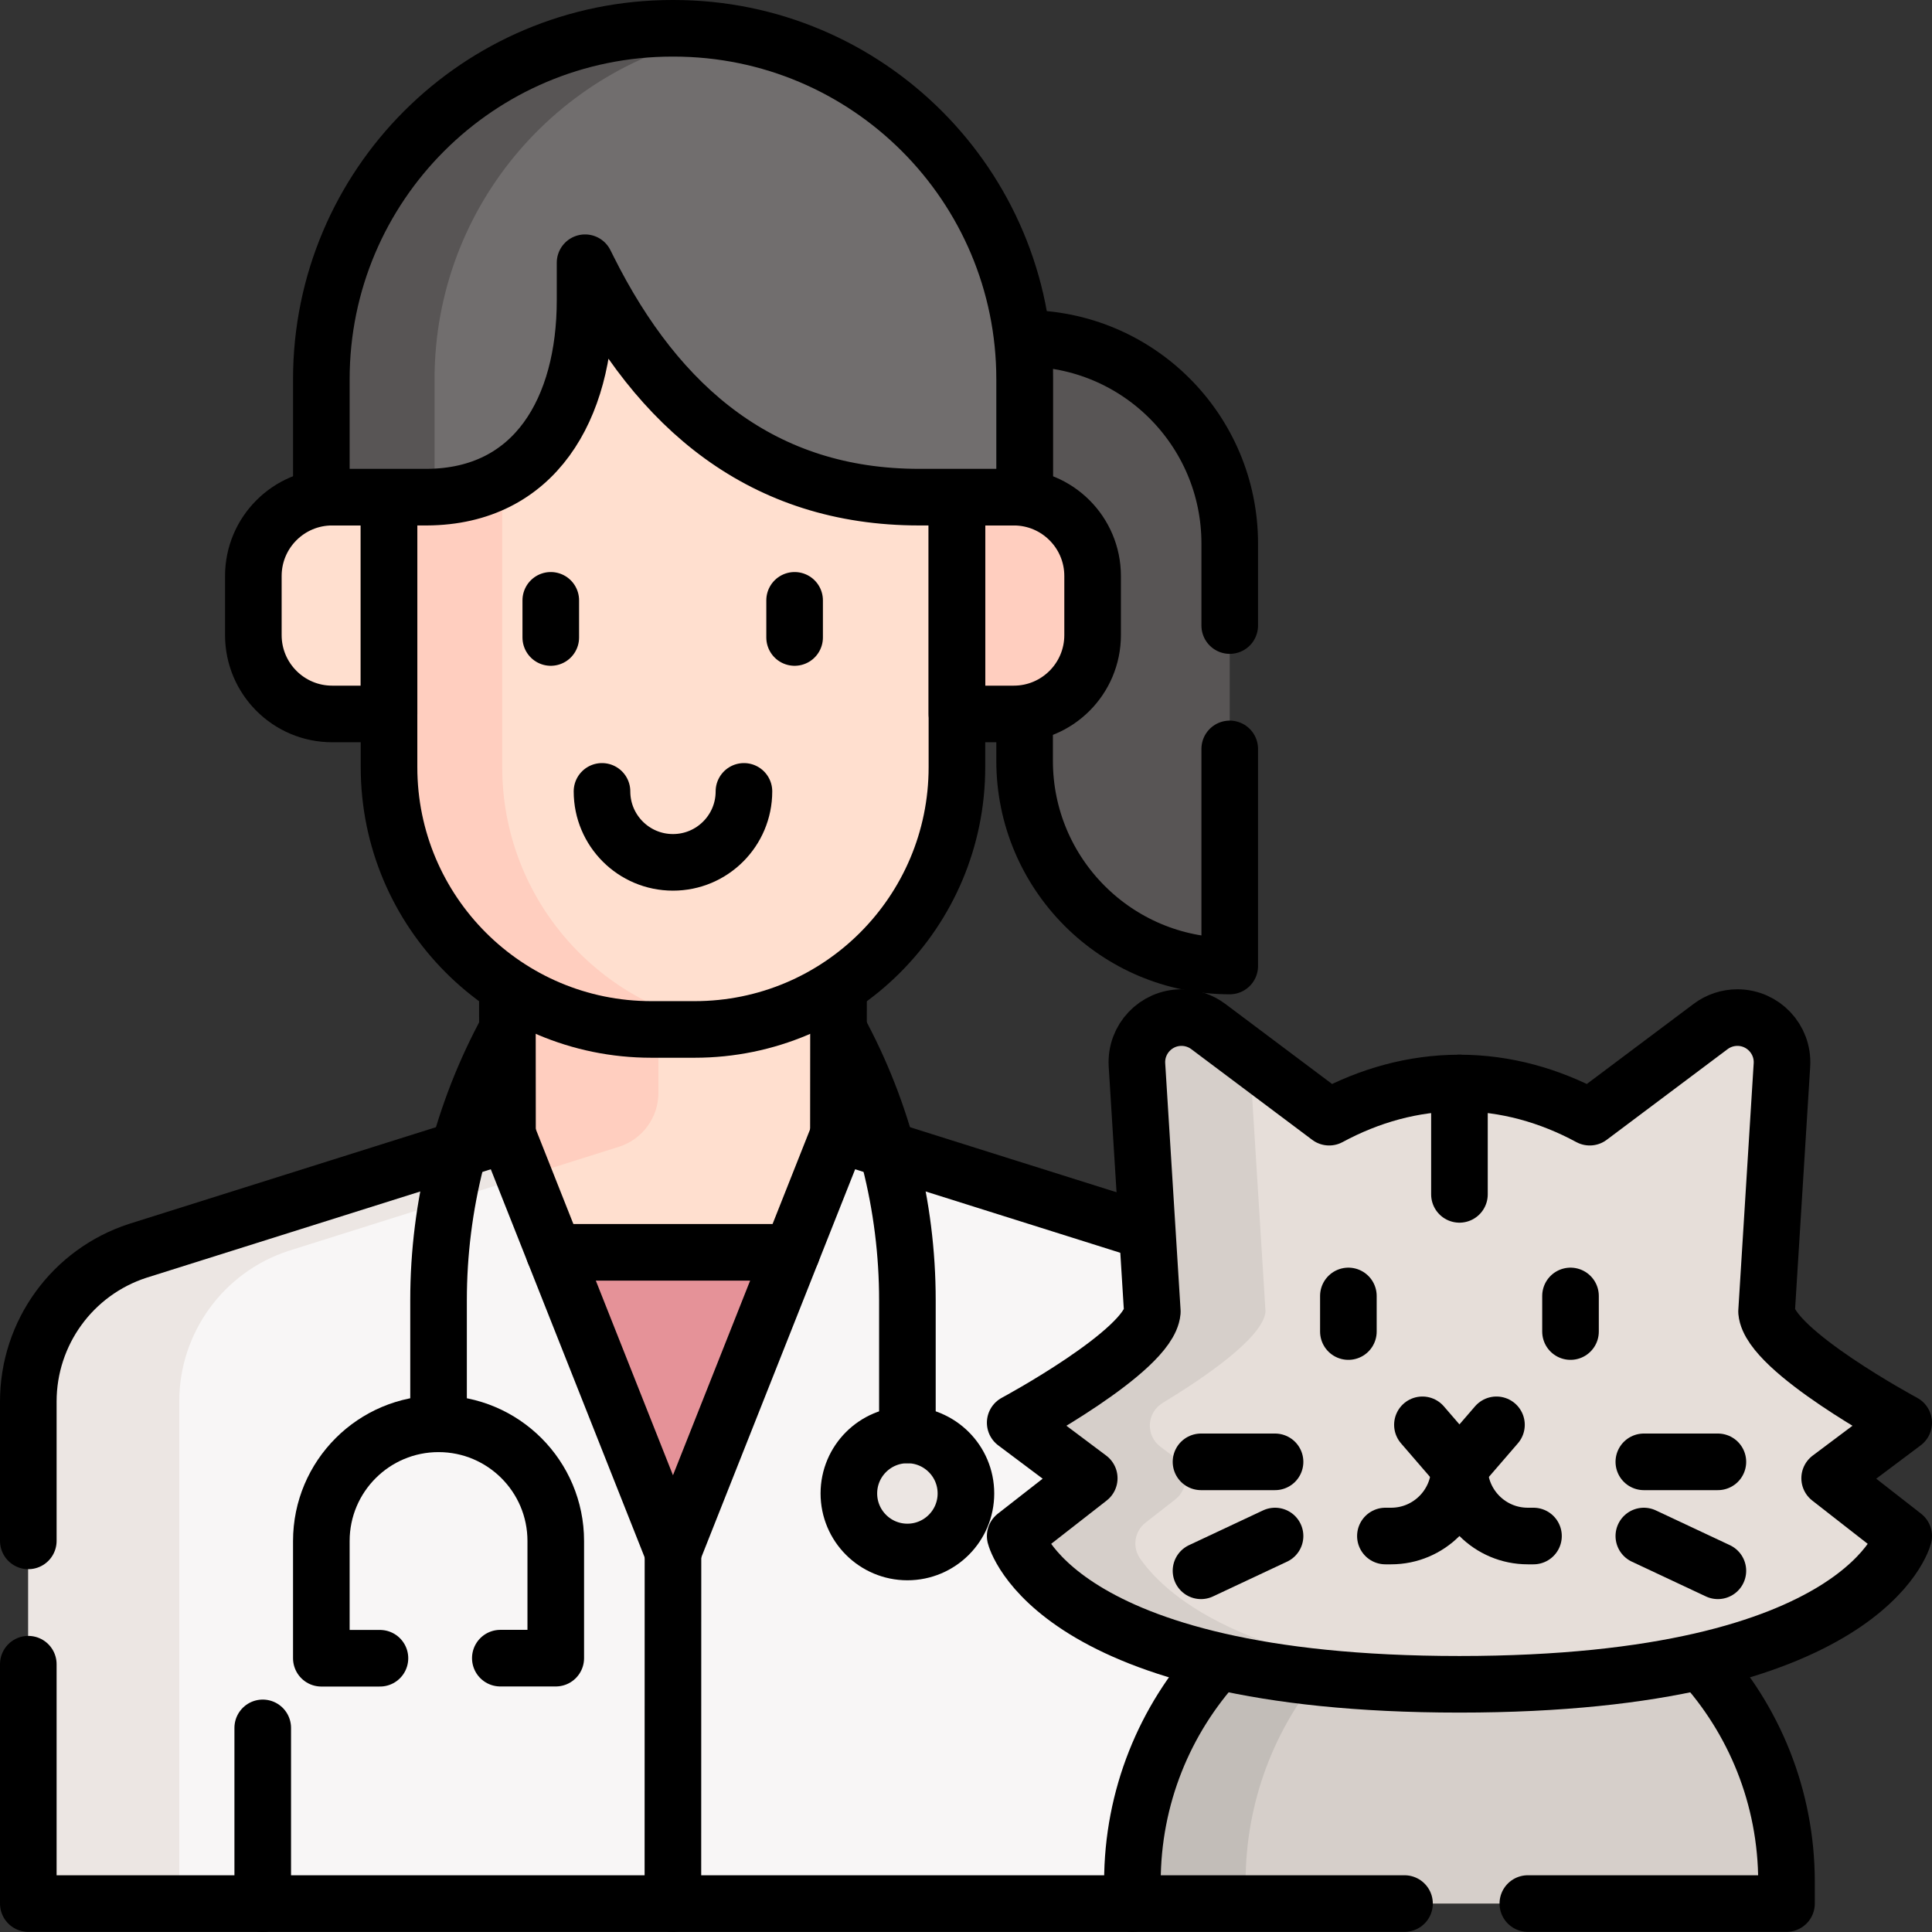 <?xml version="1.0" encoding="UTF-8"?>
<svg xmlns="http://www.w3.org/2000/svg" xmlns:xlink="http://www.w3.org/1999/xlink" version="1.1" id="Capa_1" x="0px" y="0px" viewBox="0 0 512 512" style="enable-background:new 0 0 512 512;" xml:space="preserve" width="512" height="512">
<rect x="0" y="0" width="512" height="512" fill="#333333" stroke="none"/>
<g>
	<path style="fill:#FFDFCF;" d="M103.097,131.751H88.036c-11.541,0-20.897,9.356-20.897,20.898v15.659&#10;&#9;&#9;c0,11.541,9.356,20.898,20.897,20.898h15.061V131.751z"/>
	<path style="fill:#585555;" d="M325.893,256h-0.384c-29.81,0-53.976-24.166-53.976-53.976V89.665h0.384&#10;&#9;&#9;c29.81,0,53.976,24.166,53.976,53.976V256z"/>
	<path style="fill:#F8F6F6;" d="M134.495,300.612L134.465,256h87.76l-0.03,44.612l97.61,30.74c17.49,5.51,29.38,21.73,29.38,40.06&#10;&#9;&#9;v133.051H7.504V371.412c0-18.19,11.7-34.29,28.97-39.92L134.495,300.612z"/>
	<polygon style="fill:#FFDFCF;" points="222.225,256 222.225,300.612 178.345,411.313 134.465,300.612 134.465,256 &#9;"/>
	<polygon style="fill:#E59298;" points="209.825,331.88 146.865,331.88 178.345,411.313 &#9;"/>
	<path style="fill:#ECE6E3;" d="M36.474,331.492c-17.27,5.63-28.97,21.73-28.97,39.92v133.051h40V371.412&#10;&#9;&#9;c0-18.19,11.7-34.29,28.97-39.92l62.434-19.669l-4.44-11.203L36.474,331.492z"/>
	<path style="fill:#FFCEBF;" d="M174.488,289.603L174.465,256h-40l0.03,44.612l-0.027,0.008l4.44,11.203l25.086-7.903&#10;&#9;&#9;C170.244,301.951,174.492,296.154,174.488,289.603z"/>
	
		<polyline style="fill:none;stroke:#000000;stroke-width:15;stroke-linecap:round;stroke-linejoin:round;stroke-miterlimit:10;" points="&#10;&#9;&#9;7.5,441.031 7.5,504.462 300.101,504.462 &#9;"/>
	<path style="fill:none;stroke:#000000;stroke-width:15;stroke-linecap:round;stroke-linejoin:round;stroke-miterlimit:10;" d="&#10;&#9;&#9;M134.46,261.42l0.03,39.19l-98.02,30.88c-17.27,5.63-28.97,21.73-28.97,39.92v36.94"/>
	
		<polyline style="fill:none;stroke:#000000;stroke-width:15;stroke-linecap:round;stroke-linejoin:round;stroke-miterlimit:10;" points="&#10;&#9;&#9;304.051,326.39 222.191,300.61 222.221,261.42 &#9;"/>
	<path style="fill:#FFDFCF;" d="M103.095,131.751v71.551c0,38.39,31.12,69.51,69.51,69.51h11.48c38.39,0,69.51-31.12,69.51-69.51&#10;&#9;&#9;v-71.551l-36.421-77.657h-93.187L103.095,131.751z"/>
	<path style="fill:#FFCEBF;" d="M133.095,203.301v-71.55l20.892-77.657h-30l-20.892,77.657v71.55c0,38.39,31.12,69.511,69.51,69.511&#10;&#9;&#9;h11.48c3.14,0,6.231-0.208,9.26-0.611C159.333,267.673,133.095,238.552,133.095,203.301z"/>
	<path style="fill:none;stroke:#000000;stroke-width:15;stroke-linecap:round;stroke-linejoin:round;stroke-miterlimit:10;" d="&#10;&#9;&#9;M271.531,131.949v-42.28c15.01,0,28.6,6.08,38.44,15.92c9.83,9.83,15.92,23.43,15.92,38.44v21.75"/>
	<path style="fill:none;stroke:#000000;stroke-width:15;stroke-linecap:round;stroke-linejoin:round;stroke-miterlimit:10;" d="&#10;&#9;&#9;M325.891,198.469V256c-30.02,0-54.36-24.34-54.36-54.36v-12.63"/>
	<path style="fill:#FFCEBF;" d="M253.595,131.751h15.061c11.541,0,20.897,9.356,20.897,20.898v15.659&#10;&#9;&#9;c0,11.541-9.356,20.898-20.897,20.898h-15.061V131.751z"/>
	<path style="fill:#D6CFCA;" d="M473.438,504.463h-173.34v-6.323c0-47.528,38.529-86.058,86.058-86.058h1.225&#10;&#9;&#9;c47.528,0,86.058,38.529,86.058,86.058V504.463z"/>
	<path style="fill:#C2BDB8;" d="M401.768,413.376c-4.872-0.85-9.884-1.294-15-1.294h0c-47.866,0-86.67,38.803-86.67,86.67v5.711h30&#10;&#9;&#9;v-5.711C330.098,456.001,361.05,420.48,401.768,413.376z"/>
	<path style="fill:none;stroke:#000000;stroke-width:15;stroke-linecap:round;stroke-linejoin:round;stroke-miterlimit:10;" d="&#10;&#9;&#9;M322.851,440.211c-14.13,15.42-22.75,35.98-22.75,58.54v5.71h72.11"/>
	<path style="fill:none;stroke:#000000;stroke-width:15;stroke-linecap:round;stroke-linejoin:round;stroke-miterlimit:10;" d="&#10;&#9;&#9;M450.682,440.211c14.14,15.42,22.76,35.98,22.76,58.54v5.71h-68.55"/>
	
		<line style="fill:none;stroke:#000000;stroke-width:15;stroke-linecap:round;stroke-linejoin:round;stroke-miterlimit:10;" x1="69.627" y1="457.906" x2="69.627" y2="504.5"/>
	
		<polyline style="fill:none;stroke:#000000;stroke-width:15;stroke-linecap:round;stroke-linejoin:round;stroke-miterlimit:10;" points="&#10;&#9;&#9;222.225,300.612 178.345,411.313 134.465,300.612 &#9;"/>
	<path style="fill:none;stroke:#000000;stroke-width:15;stroke-linecap:round;stroke-linejoin:round;stroke-miterlimit:10;" d="&#10;&#9;&#9;M253.595,131.751v71.551c0,38.39-31.12,69.51-69.51,69.51h-11.48c-38.39,0-69.51-31.12-69.51-69.51v-71.551"/>
	<path style="fill:none;stroke:#000000;stroke-width:15;stroke-linecap:round;stroke-linejoin:round;stroke-miterlimit:10;" d="&#10;&#9;&#9;M253.595,131.751h15.061c11.541,0,20.897,9.356,20.897,20.898v15.659c0,11.541-9.356,20.898-20.897,20.898h-15.061V131.751z"/>
	<path style="fill:none;stroke:#000000;stroke-width:15;stroke-linecap:round;stroke-linejoin:round;stroke-miterlimit:10;" d="&#10;&#9;&#9;M103.097,131.751H88.036c-11.541,0-20.897,9.356-20.897,20.898v15.659c0,11.541,9.356,20.898,20.897,20.898h15.061V131.751z"/>
	
		<line style="fill:none;stroke:#000000;stroke-width:15;stroke-linecap:round;stroke-linejoin:round;stroke-miterlimit:10;" x1="145.962" y1="159.097" x2="145.962" y2="168.941"/>
	
		<line style="fill:none;stroke:#000000;stroke-width:15;stroke-linecap:round;stroke-linejoin:round;stroke-miterlimit:10;" x1="210.58" y1="159.097" x2="210.58" y2="168.941"/>
	<path style="fill:none;stroke:#000000;stroke-width:15;stroke-linecap:round;stroke-linejoin:round;stroke-miterlimit:10;" d="&#10;&#9;&#9;M159.536,209.724c0,10.388,8.421,18.809,18.809,18.809h0c10.388,0,18.809-8.421,18.809-18.809"/>
	<circle style="fill:#ECE6E3;" cx="240.47" cy="395.781" r="15.511"/>
	
		<circle style="fill:none;stroke:#000000;stroke-width:15;stroke-linecap:round;stroke-linejoin:round;stroke-miterlimit:10;" cx="240.47" cy="395.781" r="15.511"/>
	<path style="fill:none;stroke:#000000;stroke-width:15;stroke-linecap:round;stroke-linejoin:round;stroke-miterlimit:10;" d="&#10;&#9;&#9;M132.59,439.428h14.693v-31.04c0-17.155-13.907-31.062-31.062-31.062h0c-17.155,0-31.062,13.907-31.062,31.062v31.063h15.531"/>
	<path style="fill:none;stroke:#000000;stroke-width:15;stroke-linecap:round;stroke-linejoin:round;stroke-miterlimit:10;" d="&#10;&#9;&#9;M116.22,377.325v-32.754c0-25.069,6.276-49.738,18.256-71.759l0,0"/>
	<path style="fill:none;stroke:#000000;stroke-width:15;stroke-linecap:round;stroke-linejoin:round;stroke-miterlimit:10;" d="&#10;&#9;&#9;M240.47,380.27v-35.703c0-25.067-6.276-49.736-18.256-71.755l0,0"/>
	
		<line style="fill:none;stroke:#000000;stroke-width:15;stroke-linecap:round;stroke-linejoin:round;stroke-miterlimit:10;" x1="178.345" y1="411.313" x2="178.325" y2="504.463"/>
	
		<line style="fill:none;stroke:#000000;stroke-width:15;stroke-linecap:round;stroke-linejoin:round;stroke-miterlimit:10;" x1="209.825" y1="331.88" x2="146.865" y2="331.88"/>
	<path style="fill:#716E6E;" d="M155.049,69.625v9.927c0,28.733-13.22,52.063-41.953,52.198H85.158v-31.25&#10;&#9;&#9;c0-51.363,41.638-93.001,93-93.001h0.374c51.363,0,93,41.638,93,93.001v31.25h-27.937c-41.358,0-69.167-23.367-87.663-60.359&#10;&#9;&#9;L155.049,69.625z"/>
	<path style="fill:#585555;" d="M115.158,100.501c0-46.321,33.865-84.733,78.187-91.827c-4.824-0.772-9.772-1.174-14.813-1.174&#10;&#9;&#9;h-0.374c-51.363,0-93,41.638-93,93.001v31.25h27.939c0.696-0.003,1.383-0.02,2.061-0.051V100.501z"/>
	<path style="fill:none;stroke:#000000;stroke-width:15;stroke-linecap:round;stroke-linejoin:round;stroke-miterlimit:10;" d="&#10;&#9;&#9;M155.049,69.625v9.927c0,28.733-13.22,52.063-41.953,52.198H85.158v-31.25c0-51.363,41.638-93.001,93-93.001h0.374&#10;&#9;&#9;c51.363,0,93,41.638,93,93.001v31.25h-27.937c-41.358,0-69.167-23.367-87.663-60.359L155.049,69.625z"/>
	<path style="fill:#E6DED9;" d="M504.5,377.033c0,0-35.401-19.02-36.341-29.433l4.075-65.424&#10;&#9;&#9;c0.389-6.787-5.011-12.505-11.809-12.505c-2.559,0-5.05,0.83-7.097,2.366l-32.033,24.025c-10.571-5.713-22.249-9.054-34.527-9.054&#10;&#9;&#9;c-12.278,0-23.956,3.341-34.527,9.054l-32.033-24.025c-2.047-1.536-4.538-2.366-7.097-2.366c-6.799,0-12.198,5.717-11.809,12.505&#10;&#9;&#9;l4.075,65.424c-0.94,10.413-36.341,29.433-36.341,29.433l19.622,14.717l-19.622,15.314c0,0,9.811,39.292,117.732,39.292&#10;&#9;&#9;S504.5,407.063,504.5,407.063l-19.622-15.314L504.5,377.033z"/>
	<path style="fill:#D6CFCA;" d="M303.579,403.517l7.866-6.139c3.635-2.837,3.582-8.352-0.107-11.118l-3.818-2.863&#10;&#9;&#9;c-3.971-2.978-3.665-9.019,0.58-11.591c10.557-6.396,26.646-17.231,27.275-24.206l-4.075-65.424&#10;&#9;&#9;c-0.035-0.608-0.023-1.207,0.032-1.795l-10.857-8.143c-1.934-1.45-4.23-2.403-6.643-2.546c-7.134-0.422-12.934,5.457-12.532,12.484&#10;&#9;&#9;l4.075,65.424c-0.94,10.413-36.341,29.433-36.341,29.433l19.622,14.717l-19.622,15.314c0,0,9.811,39.292,117.733,39.292&#10;&#9;&#9;c5.227,0,10.223-0.092,15-0.268c-69.554-2.554-92.439-22.757-99.626-33.046C300.009,409.99,300.644,405.808,303.579,403.517z"/>
	
		<line style="fill:none;stroke:#000000;stroke-width:15;stroke-linecap:round;stroke-linejoin:round;stroke-miterlimit:10;" x1="357.334" y1="343.442" x2="357.334" y2="352.875"/>
	
		<line style="fill:none;stroke:#000000;stroke-width:15;stroke-linecap:round;stroke-linejoin:round;stroke-miterlimit:10;" x1="416.201" y1="343.442" x2="416.201" y2="352.875"/>
	
		<polyline style="fill:none;stroke:#000000;stroke-width:15;stroke-linecap:round;stroke-linejoin:round;stroke-miterlimit:10;" points="&#10;&#9;&#9;376.956,377.592 386.768,388.956 396.579,377.592 &#9;"/>
	<path style="fill:none;stroke:#000000;stroke-width:15;stroke-linecap:round;stroke-linejoin:round;stroke-miterlimit:10;" d="&#10;&#9;&#9;M367.145,407.063h1.514c10.001,0,18.108-8.107,18.108-18.108l0,0"/>
	<path style="fill:none;stroke:#000000;stroke-width:15;stroke-linecap:round;stroke-linejoin:round;stroke-miterlimit:10;" d="&#10;&#9;&#9;M406.39,407.063h-1.514c-10.001,0-18.108-8.107-18.108-18.108l0,0"/>
	
		<line style="fill:none;stroke:#000000;stroke-width:15;stroke-linecap:round;stroke-linejoin:round;stroke-miterlimit:10;" x1="435.634" y1="387.403" x2="455.256" y2="387.403"/>
	
		<line style="fill:none;stroke:#000000;stroke-width:15;stroke-linecap:round;stroke-linejoin:round;stroke-miterlimit:10;" x1="435.634" y1="407.063" x2="455.256" y2="416.277"/>
	
		<line style="fill:none;stroke:#000000;stroke-width:15;stroke-linecap:round;stroke-linejoin:round;stroke-miterlimit:10;" x1="337.901" y1="387.403" x2="318.279" y2="387.403"/>
	
		<line style="fill:none;stroke:#000000;stroke-width:15;stroke-linecap:round;stroke-linejoin:round;stroke-miterlimit:10;" x1="337.901" y1="407.063" x2="318.279" y2="416.277"/>
	
		<line style="fill:none;stroke:#000000;stroke-width:15;stroke-linecap:round;stroke-linejoin:round;stroke-miterlimit:10;" x1="386.768" y1="287.007" x2="386.768" y2="316.52"/>
	<path style="fill:none;stroke:#000000;stroke-width:15;stroke-linecap:round;stroke-linejoin:round;stroke-miterlimit:10;" d="&#10;&#9;&#9;M504.5,377.033c0,0-35.401-19.02-36.341-29.433l4.075-65.424c0.389-6.787-5.011-12.505-11.809-12.505&#10;&#9;&#9;c-2.559,0-5.05,0.83-7.097,2.366l-32.033,24.025c-10.571-5.713-22.249-9.054-34.527-9.054c-12.278,0-23.956,3.341-34.527,9.054&#10;&#9;&#9;l-32.033-24.025c-2.047-1.536-4.538-2.366-7.097-2.366c-6.799,0-12.198,5.717-11.809,12.505l4.075,65.424&#10;&#9;&#9;c-0.94,10.413-36.341,29.433-36.341,29.433l19.622,14.717l-19.622,15.314c0,0,9.811,39.292,117.732,39.292&#10;&#9;&#9;S504.5,407.063,504.5,407.063l-19.622-15.314L504.5,377.033z"/>
</g>















</svg>
